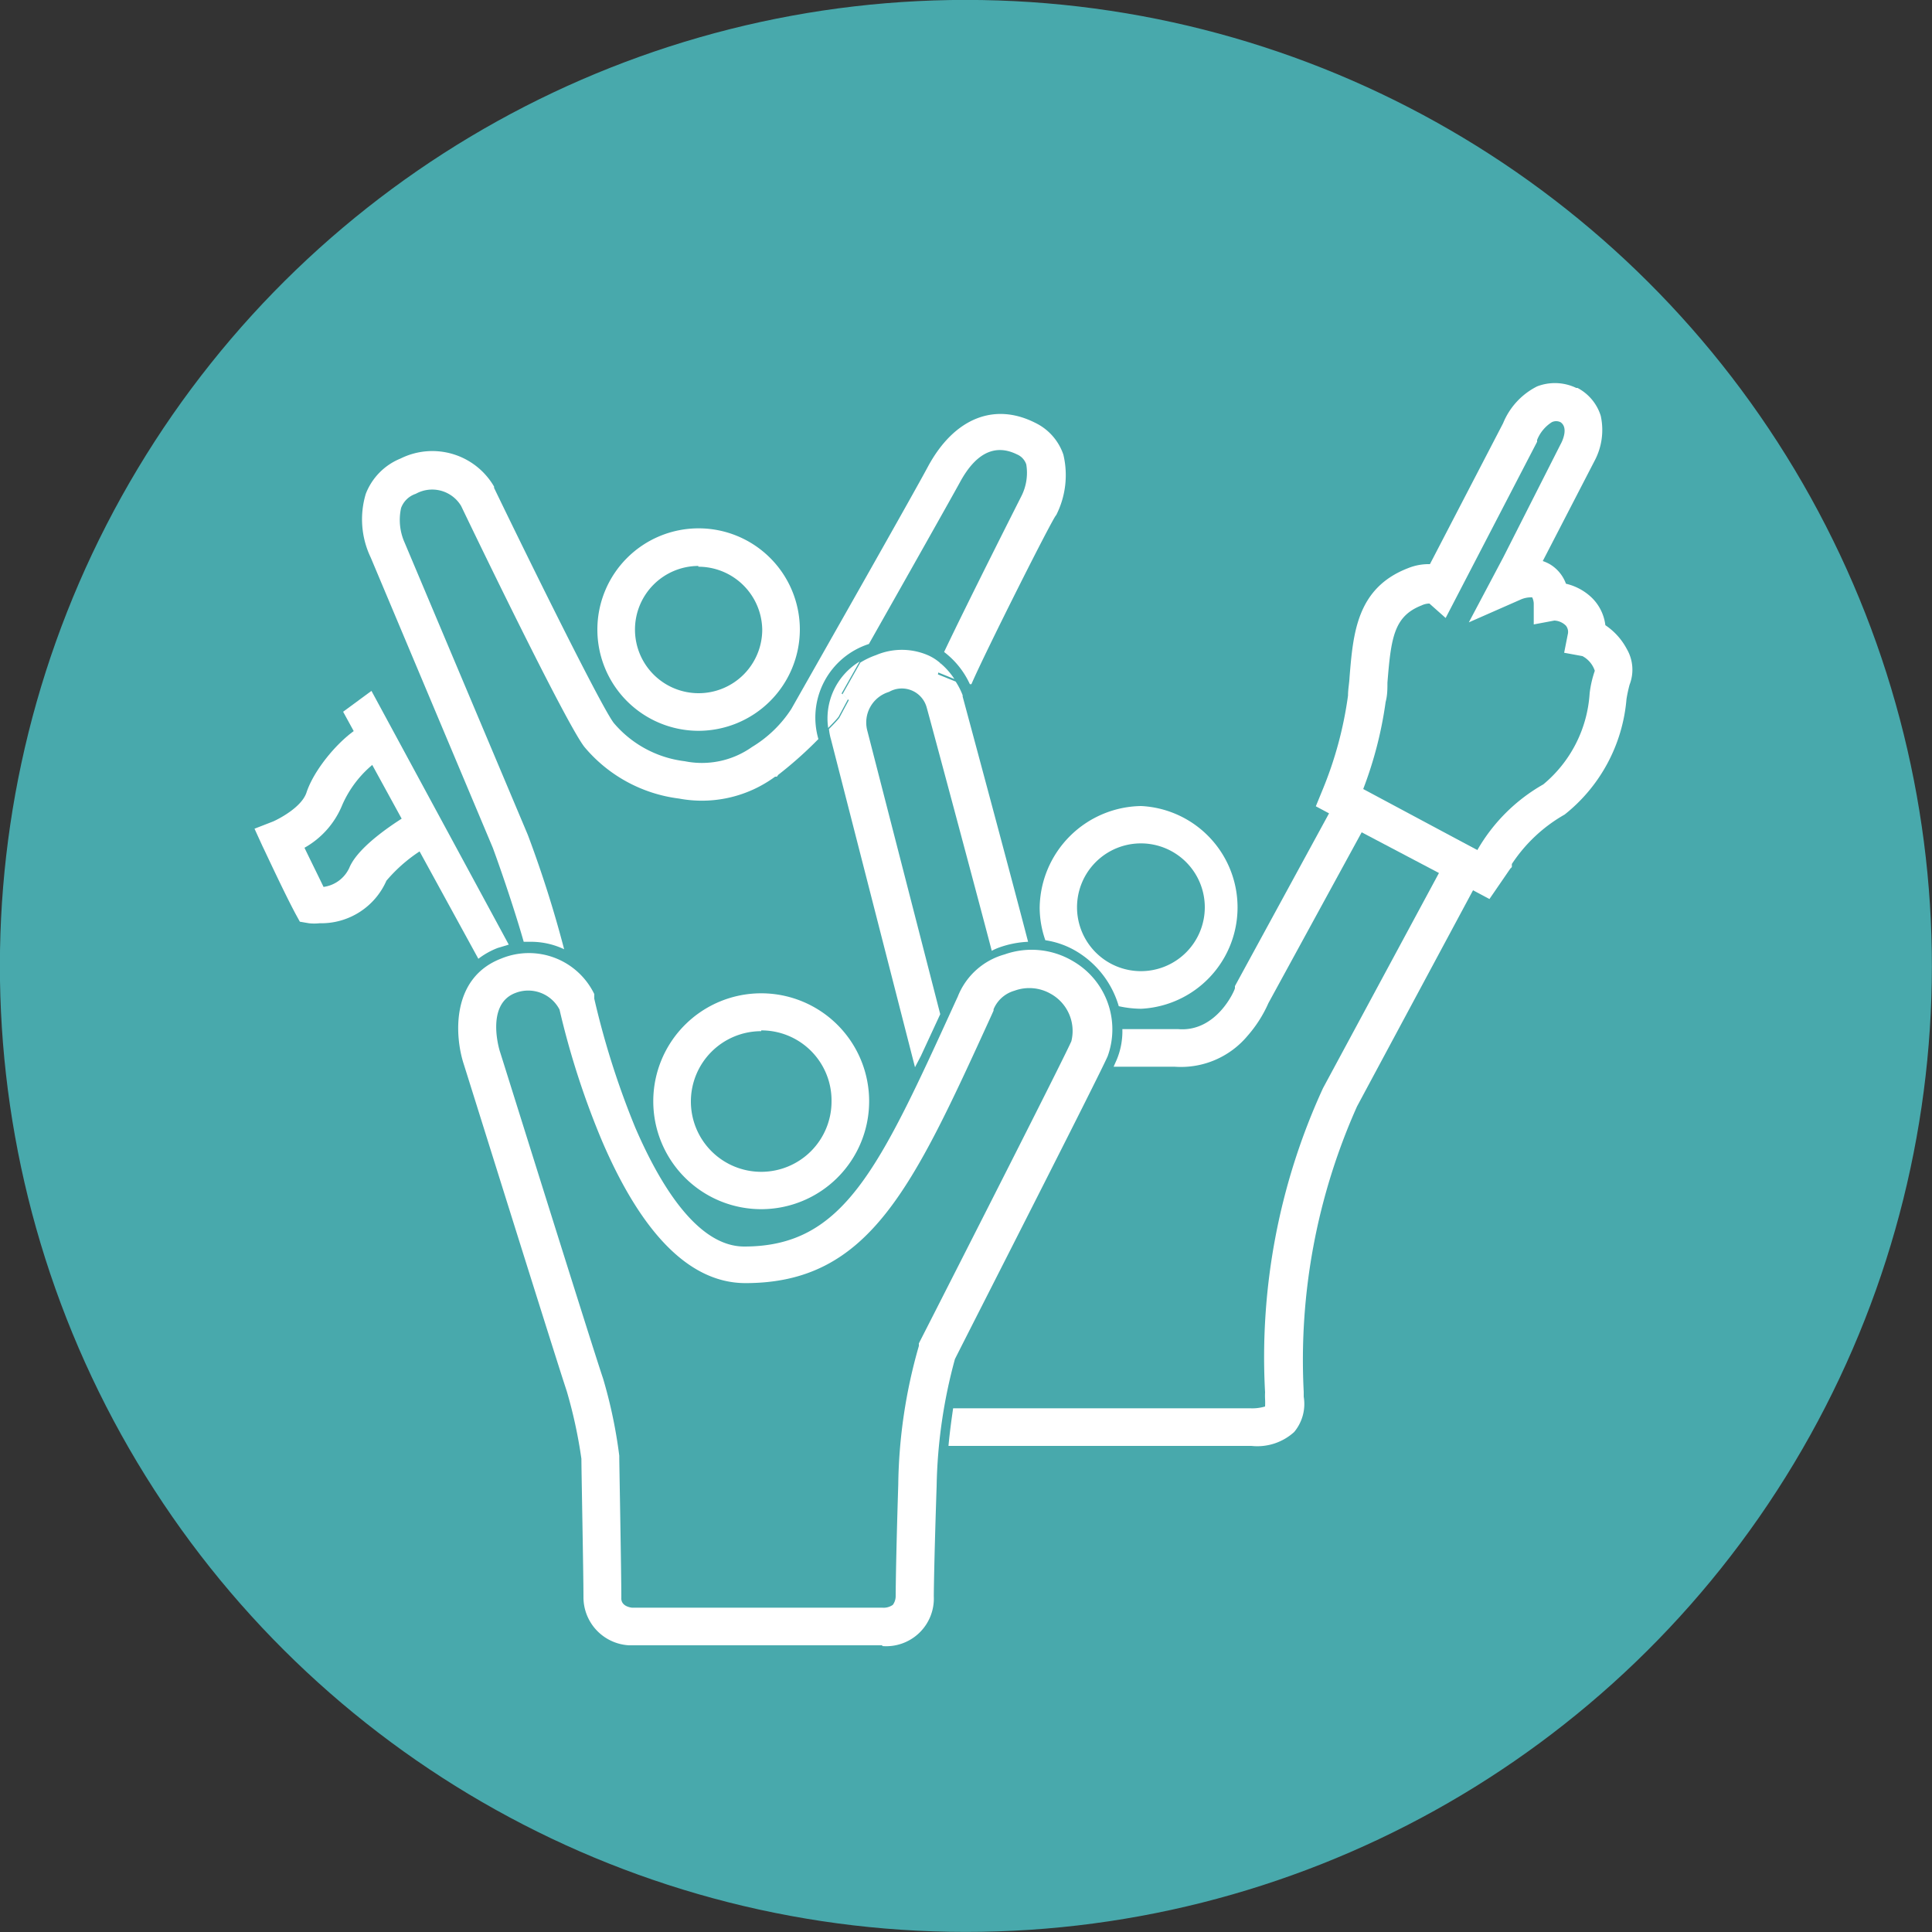 <svg xmlns="http://www.w3.org/2000/svg" viewBox="0 0 75 75"><rect x="0" y="0" width="75" height="75" fill="#333333" stroke="none"/><defs><style>.cls-1{fill:#48a9ac;}.cls-2{fill:#fff;}.cls-3{fill:none;}</style></defs><g id="Layer_2" data-name="Layer 2"><g id="Layer_1-2" data-name="Layer 1"><circle class="cls-1" cx="37.5" cy="37.5" r="37.5" transform="translate(-0.64 74.35) rotate(-89.02)"/><path class="cls-2" d="M29.55,46.94a4.19,4.19,0,1,1,4.19-4.19A4.19,4.19,0,0,1,29.55,46.94Zm0-6.91a2.73,2.73,0,1,0,2.73,2.72A2.72,2.72,0,0,0,29.55,40Z"/><path class="cls-2" d="M27.11,28.37a3.93,3.93,0,1,1,3.94-3.93A3.94,3.94,0,0,1,27.11,28.37Zm0-6.4a2.47,2.47,0,1,0,2.48,2.47A2.48,2.48,0,0,0,27.11,22Z"/><path class="cls-2" d="M57.82,34.9l-6.74-3.6.25-.61a14.79,14.79,0,0,0,1-3.69c0-.24.05-.49.06-.72.14-1.7.28-3.45,2.26-4.22a2.14,2.14,0,0,1,.86-.16l2.84-5.47A2.77,2.77,0,0,1,59.67,15a1.92,1.92,0,0,1,1.52.06l.05,0a1.84,1.84,0,0,1,.9,1.08,2.55,2.55,0,0,1-.25,1.77l-2,3.87a1.59,1.59,0,0,1,.27.12,1.46,1.46,0,0,1,.63.76,2.15,2.15,0,0,1,1,.54,1.79,1.79,0,0,1,.53,1.07,2.54,2.54,0,0,1,.83.92,1.6,1.6,0,0,1,.11,1.39,5.41,5.41,0,0,0-.12.56,6.4,6.4,0,0,1-2.4,4.48,6,6,0,0,0-2.05,1.92l0,.12-.06.06Zm-4.9-4.27L57.35,33l0,0a6.85,6.85,0,0,1,2.56-2.55,5,5,0,0,0,1.8-3.54,4.18,4.18,0,0,1,.2-.87,1,1,0,0,0-.48-.57l-.71-.13.14-.71a.39.39,0,0,0-.07-.34.68.68,0,0,0-.45-.2l-.8.15,0-.81a.6.6,0,0,0-.06-.24,1,1,0,0,0-.46.09l-2,.88,1.34-2.53,2.22-4.38c.08-.14.31-.65,0-.86a.38.38,0,0,0-.34,0,1.45,1.45,0,0,0-.57.69l0,.07-3.55,6.84-.63-.56a.7.7,0,0,0-.3.07c-1.08.42-1.19,1.26-1.33,3,0,.24,0,.49-.07.75A15.27,15.27,0,0,1,52.92,30.63Z"/><path class="cls-2" d="M12.41,35.84a1.87,1.87,0,0,1-.42,0l-.35-.06-.17-.31c-.48-.9-1.23-2.53-1.27-2.6l-.32-.7.72-.28c.27-.12,1.12-.57,1.3-1.13.38-1.14,1.8-2.64,2.56-2.72l.16,1.44a.27.27,0,0,0,.11,0,4.25,4.25,0,0,0-1.44,1.76,3.35,3.35,0,0,1-1.47,1.67c.21.44.49,1,.74,1.52a1.29,1.29,0,0,0,1-.74c.36-.88,1.92-1.85,2.39-2.13l.74,1.25A6,6,0,0,0,15,34.19,2.76,2.76,0,0,1,12.41,35.84Z"/><path class="cls-3" d="M32.23,28.67a2.29,2.29,0,0,1-.08-.41l-.55.56,0,0h0A15.48,15.48,0,0,1,30.21,30l-.05.07-.07,0a4.8,4.8,0,0,1-3.73.85,5.71,5.71,0,0,1-3.67-2c-.68-.86-4.09-7.89-4.81-9.38a1.31,1.31,0,0,0-1.76-.47.91.91,0,0,0-.57.55A2.16,2.16,0,0,0,15.69,21l0,0,4.76,11.34a44.53,44.53,0,0,1,1.41,4.44,3.6,3.6,0,0,1,1.58,1.54l.06.13,0,.14a31.1,31.1,0,0,0,1.57,4.88c1.2,2.81,2.57,4.36,3.84,4.36,3.12,0,4.54-2.19,6.76-6.95L35.4,41Z"/><path class="cls-3" d="M40.61,38.9a1.08,1.08,0,0,0-.59-.15,1.48,1.48,0,0,0-.46.08.86.86,0,0,0-.56.46l0,.07-.08.19C35.76,46.41,34,50.19,29,50.19c-2.31,0-4.32-1.94-6-5.77a31.29,31.29,0,0,1-1.65-5.1,1,1,0,0,0-.78-.46,1.16,1.16,0,0,0-.43.08c-.8.31-.35,1.75-.34,1.76l0,.08c.6,1.93,3.63,11.59,4,12.6a19.44,19.44,0,0,1,.64,3.08v.13c0,.45.08,4.34.08,5.39h9.83v0h0c0-.05,0-1.14.11-4.37a21,21,0,0,1,.81-5.5v0l0-.12h0c2.16-4.25,5.68-11.18,5.9-11.7A1.23,1.23,0,0,0,40.61,38.9Z"/><path class="cls-3" d="M34.47,26.76a1.24,1.24,0,0,0-.84,1.51v0l2.83,11,.33-.73.07-.14a3,3,0,0,1,1.59-1.65c-.6-2.29-2.38-8.93-2.53-9.46A1,1,0,0,0,34.47,26.76Z"/><path class="cls-3" d="M44.3,32.75a2.48,2.48,0,1,0,2.47,2.48A2.48,2.48,0,0,0,44.3,32.75Z"/><path class="cls-3" d="M36,25.43a1.86,1.86,0,0,1,.49.31c.76-1.7,3-6.23,3.15-6.44a2,2,0,0,0,.19-1.23.64.64,0,0,0-.36-.39c-.85-.42-1.6-.06-2.22,1.09-.38.7-2.37,4.22-3.89,6.91a3.14,3.14,0,0,1,.61-.29A2.56,2.56,0,0,1,36,25.43Z"/><path class="cls-2" d="M44.3,31.29a4,4,0,0,0-3.94,3.94,3.85,3.85,0,0,0,.22,1.27,3.3,3.3,0,0,1,1.24.45,3.68,3.68,0,0,1,1.61,2.11,4.14,4.14,0,0,0,.87.1,3.94,3.94,0,0,0,0-7.87Zm0,6.41a2.48,2.48,0,1,1,2.47-2.47A2.48,2.48,0,0,1,44.3,37.7Z"/><path class="cls-2" d="M41,20a3.43,3.43,0,0,0,.28-2.35,2.13,2.13,0,0,0-1.1-1.24c-1.59-.8-3.14-.17-4.15,1.69-.53,1-4.13,7.34-5.31,9.42A4.72,4.72,0,0,1,29.19,29a3.36,3.36,0,0,1-2.61.55,4.28,4.28,0,0,1-2.75-1.48c-.45-.57-3.09-5.9-4.65-9.13l0-.05a2.77,2.77,0,0,0-3.63-1.09,2.42,2.42,0,0,0-1.35,1.37,3.43,3.43,0,0,0,.19,2.47l4.74,11.27c.37,1,.91,2.62,1.2,3.65h.28a3,3,0,0,1,1.29.29,44.53,44.53,0,0,0-1.41-4.44L15.71,21.07l0,0a2.16,2.16,0,0,1-.14-1.35.91.91,0,0,1,.57-.55,1.31,1.31,0,0,1,1.76.47C18.6,21.1,22,28.13,22.69,29a5.71,5.71,0,0,0,3.67,2,4.8,4.8,0,0,0,3.73-.85l.07,0,.05-.07a15.48,15.48,0,0,0,1.37-1.2h0l0,0,.19-.19A3,3,0,0,1,33.73,25c1.46-2.58,3.18-5.63,3.53-6.27.62-1.15,1.37-1.51,2.22-1.09a.64.64,0,0,1,.36.39,2,2,0,0,1-.19,1.23c-.1.2-2.09,4.13-3,6.05a3.28,3.28,0,0,1,1,1.25l.06,0C38.23,25.35,40.92,20,41,20Z"/><path class="cls-2" d="M19.75,36.67l-5.33-9.85-1.1.81,5.25,9.59a3,3,0,0,1,.75-.42Z"/><path class="cls-2" d="M36.5,25.74a1.86,1.86,0,0,0-.49-.31,2.56,2.56,0,0,0-2,0,3.14,3.14,0,0,0-.61.29l-.7,1.24.25.22-.37.69c-.08.1-.22.25-.4.43a2.29,2.29,0,0,0,.08.41l3.26,12.72.23-.44.75-1.62-2.83-11v0a1.24,1.24,0,0,1,.84-1.51,1,1,0,0,1,1.46.59c.15.53,1.93,7.17,2.53,9.46a2.17,2.17,0,0,1,.35-.15,3.82,3.82,0,0,1,1.06-.2c-.61-2.36-2.45-9.19-2.54-9.52v-.05a2.77,2.77,0,0,0-.27-.53l-.69-.28Z"/><path class="cls-2" d="M32.92,27.14l-.25-.22.7-1.24a2.58,2.58,0,0,0-1.22,2.58c.18-.18.32-.33.4-.43Z"/><path class="cls-2" d="M36.5,25.74l-.14.34.69.28A2.79,2.79,0,0,0,36.5,25.74Z"/><path class="cls-3" d="M37,54.67H48.58a1.76,1.76,0,0,0,.58-.07,2.8,2.8,0,0,0,0-.29,2.46,2.46,0,0,1,0-.26,25,25,0,0,1,2.25-11.81l4.5-8.35-3-1.58-3.62,6.63a4.94,4.94,0,0,1-.81,1.27,3.37,3.37,0,0,1-2.83,1.2H43.23c-.85,1.75-5.2,10.29-5.81,11.48A17.65,17.65,0,0,0,37,54.67Z"/><path class="cls-3" d="M40.61,38.9a1.08,1.08,0,0,0-.59-.15,1.48,1.48,0,0,0-.46.08.86.86,0,0,0-.56.46l0,.07-.08.19C35.76,46.41,34,50.19,29,50.19c-2.31,0-4.32-1.94-6-5.77a31.29,31.29,0,0,1-1.65-5.1,1,1,0,0,0-.78-.46,1.16,1.16,0,0,0-.43.08c-.8.31-.35,1.75-.34,1.76l0,.08c.6,1.93,3.63,11.59,4,12.6a19.44,19.44,0,0,1,.64,3.08v.13c0,.45.08,4.34.08,5.39h9.83v0h0c0-.05,0-1.14.11-4.37a21,21,0,0,1,.81-5.5v0l0-.12h0c2.16-4.25,5.68-11.18,5.9-11.7A1.23,1.23,0,0,0,40.61,38.9Z"/><path class="cls-2" d="M57.87,33.28l-5.61-2.93-4.32,7.93,0,.08c0,.07-.71,1.72-2.21,1.59H43.57a2.87,2.87,0,0,1-.22,1.19l-.12.27H45.6a3.37,3.37,0,0,0,2.83-1.2,4.94,4.94,0,0,0,.81-1.27l3.62-6.63,3,1.58-4.5,8.35a25,25,0,0,0-2.25,11.81,2.46,2.46,0,0,0,0,.26,2.8,2.8,0,0,1,0,.29,1.76,1.76,0,0,1-.58.07H37c-.06.42-.13.91-.18,1.46H48.58a2.13,2.13,0,0,0,1.66-.54,1.7,1.7,0,0,0,.37-1.37c0-.06,0-.13,0-.19v0a24.12,24.12,0,0,1,2.07-11.08Z"/><path class="cls-2" d="M34.25,63.87H24.41A1.87,1.87,0,0,1,22.65,62c0-.93-.08-4.92-.08-5.37A18.59,18.59,0,0,0,22,54c-.38-1.13-3.85-12.23-4-12.7-.35-1.08-.5-3.34,1.46-4.09a2.82,2.82,0,0,1,3.61,1.38l0,.09,0,.09a32.17,32.17,0,0,0,1.59,5c.91,2.11,2.37,4.62,4.23,4.62,3.87,0,5.23-3,8.22-9.55l.07-.15A2.74,2.74,0,0,1,39,37.05a3.14,3.14,0,0,1,2.65.26A3.06,3.06,0,0,1,43,41c-.32.75-5.46,10.82-5.93,11.76a20,20,0,0,0-.71,4.93c-.1,3-.11,4.18-.11,4.28a1.85,1.85,0,0,1-2,1.93Zm-9.72-1.46h9.72a.62.62,0,0,0,.41-.11.58.58,0,0,0,.11-.32v0s0-1.13.1-4.34a20.28,20.28,0,0,1,.8-5.39l0-.1c1.56-3.06,5.66-11.12,5.92-11.73a1.65,1.65,0,0,0-.8-1.84,1.67,1.67,0,0,0-1.41-.12,1.25,1.25,0,0,0-.81.72l0,.05-.08.18c-3.06,6.7-4.74,10.4-9.55,10.4-2.13,0-4-1.86-5.57-5.52a31.71,31.71,0,0,1-1.65-5.1A1.37,1.37,0,0,0,20,38.55c-1.17.45-.6,2.26-.59,2.28s3.62,11.57,4,12.68a18.81,18.81,0,0,1,.63,3v.07c0,.18.08,4.45.08,5.44C24.1,62.31,24.38,62.39,24.53,62.41Z"/></g></g></svg>